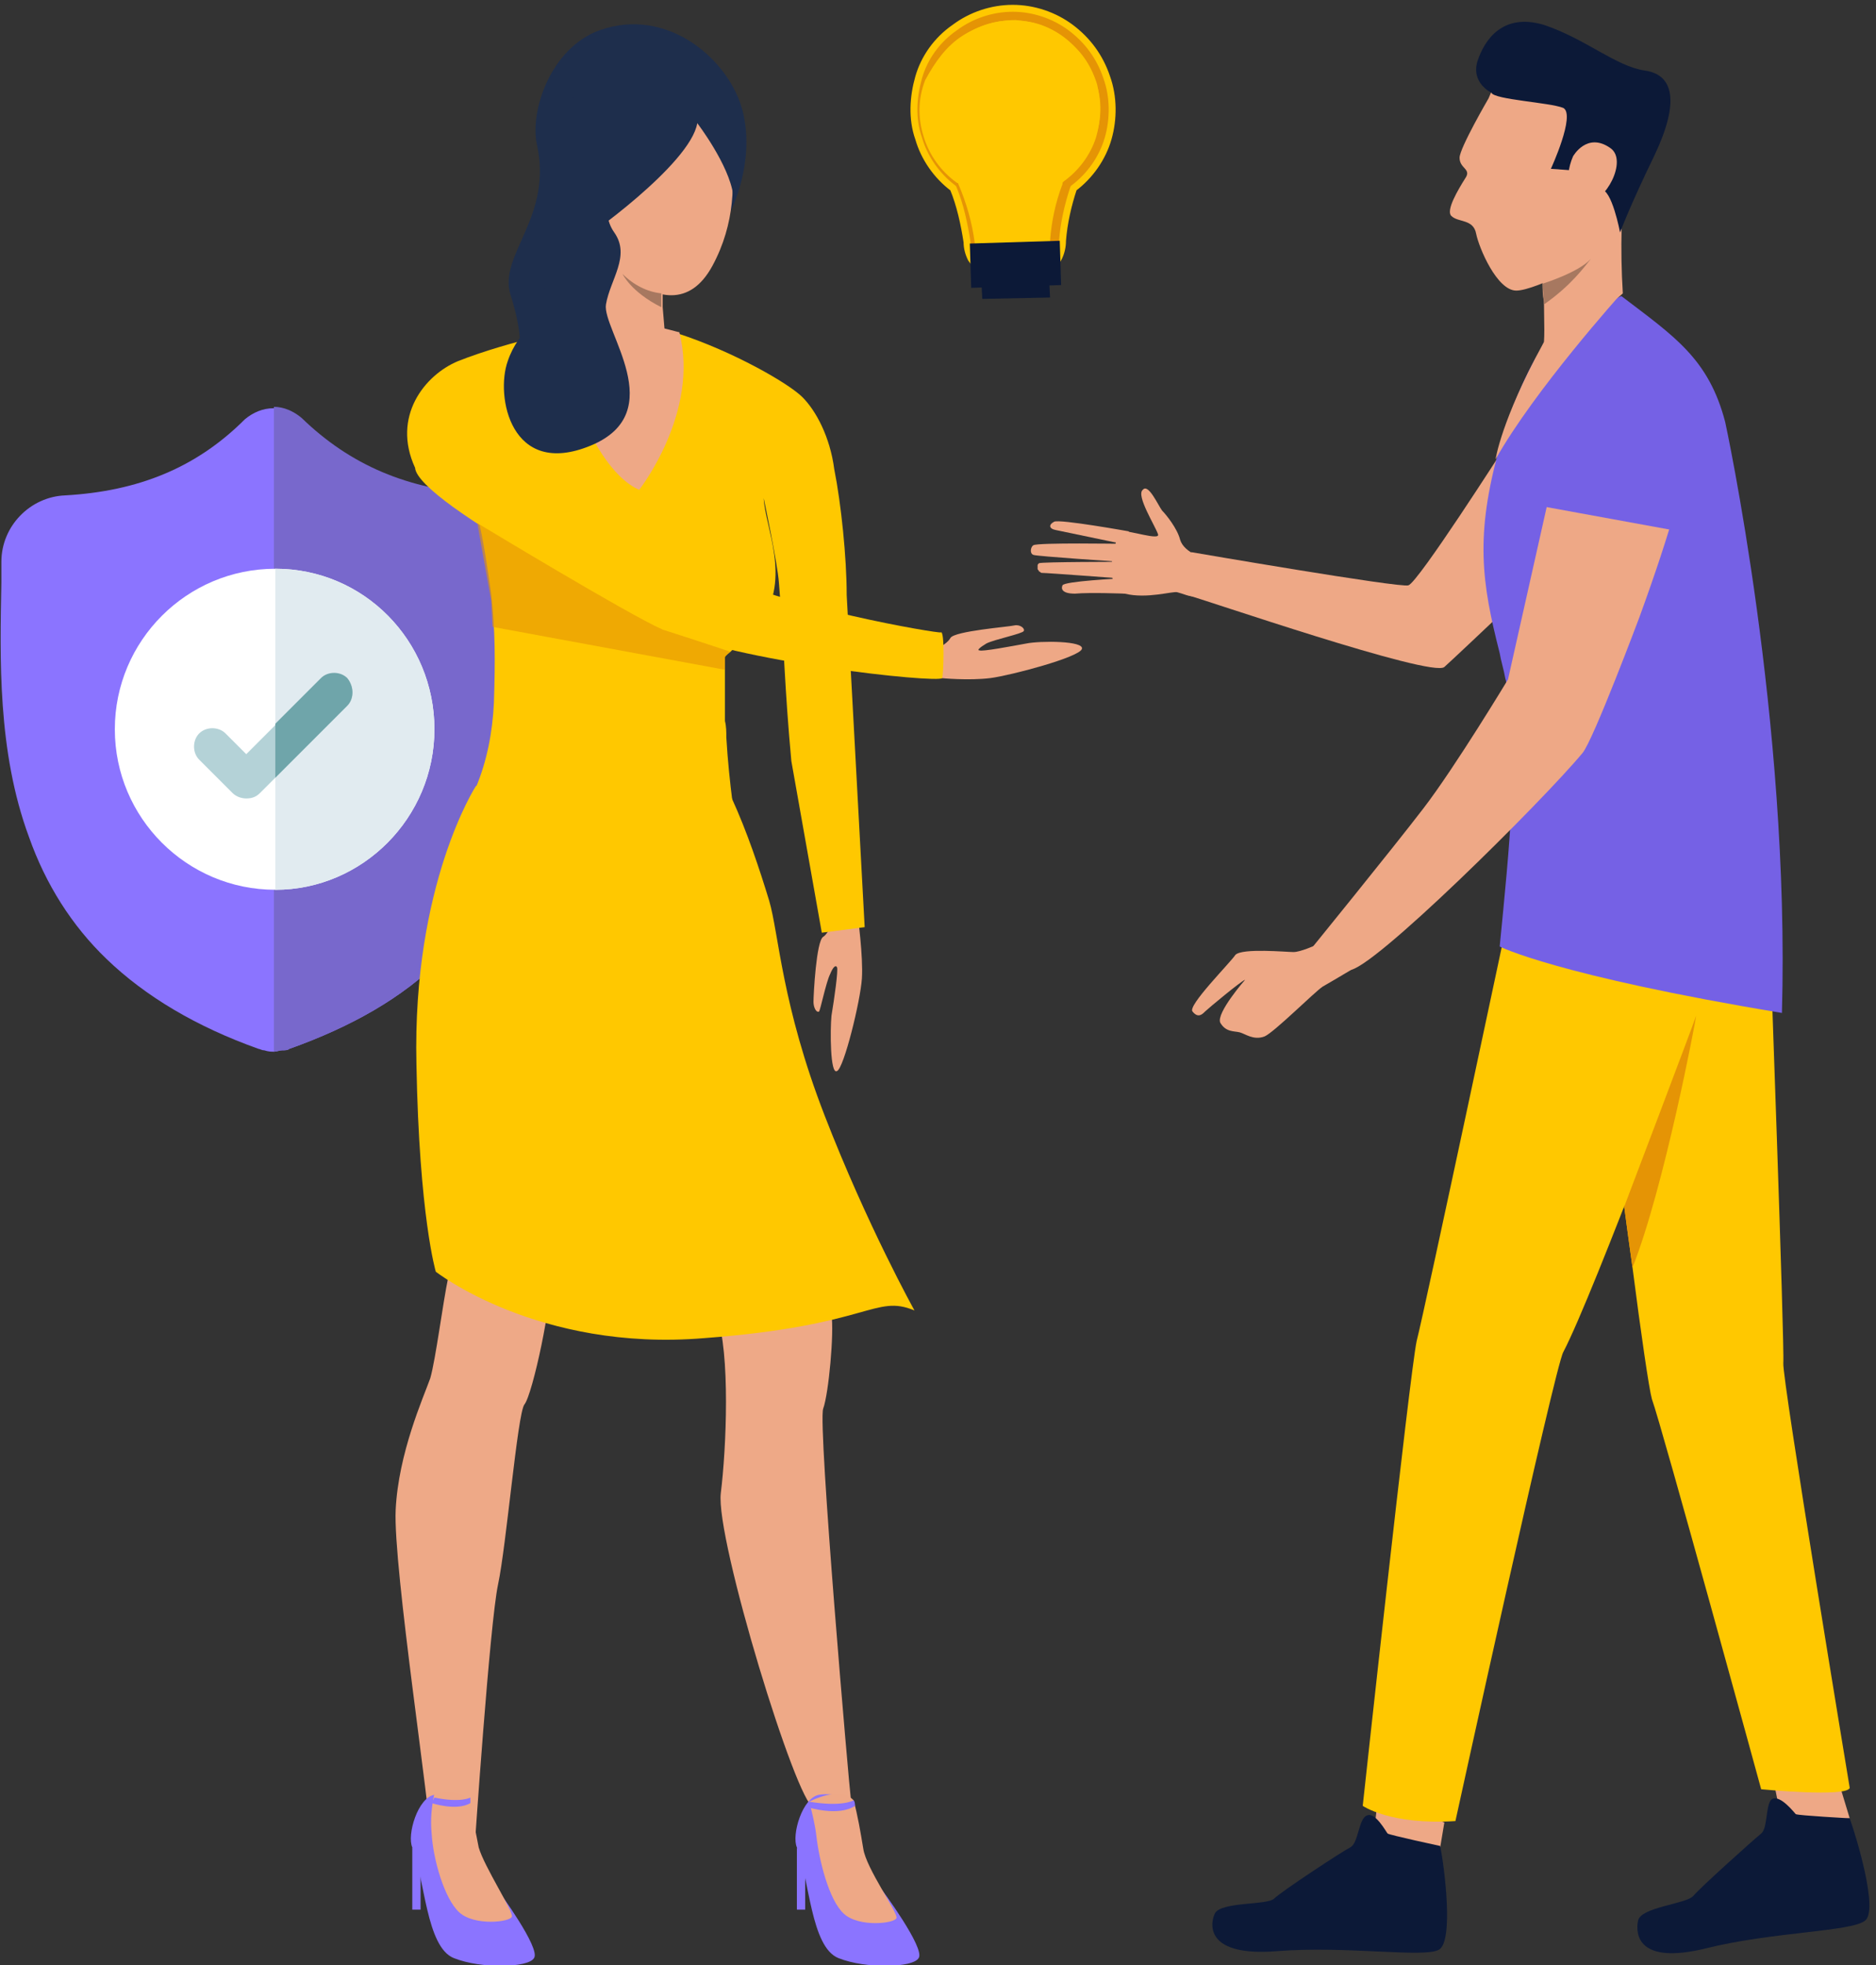 <?xml version="1.0" encoding="utf-8"?>
<!-- Generator: Adobe Illustrator 24.1.2, SVG Export Plug-In . SVG Version: 6.00 Build 0)  -->
<svg version="1.1" id="Capa_1" xmlns="http://www.w3.org/2000/svg" xmlns:xlink="http://www.w3.org/1999/xlink" x="0px" y="0px"
	 viewBox="0 0 135.6 142" style="enable-background:new 0 0 135.6 142;" xml:space="preserve">
<rect x="0" y="0" width="135.6" height="142" fill="#333333" stroke="none"/>
<style type="text/css">
	.st0{fill:#8B74FF;}
	.st1{fill:#7868CC;}
	.st2{fill:#FFFFFF;}
	.st3{fill:#E1EBF0;}
	.st4{fill:#B4D2D7;}
	.st5{fill:#6FA5AA;}
	.st6{clip-path:url(#SVGID_2_);}
	.st7{fill:#E59405;stroke:#FFC800;stroke-width:0.5;stroke-linejoin:round;}
	.st8{fill:#FFC800;}
	.st9{fill:#0C1937;}
	.st10{fill:#EEA886;}
	.st11{fill:#7561E5;}
	.st12{fill:#A77860;}
	.st13{fill:#E59405;}
	.st14{fill:#EEA987;}
	.st15{fill:#1E2E4C;}
	.st16{opacity:0.6;fill:#E59405;enable-background:new    ;}
</style>
<g>
	<path class="st0" d="M37.5,60.5c-1.2,3.4-3.1,6.3-5.6,8.8c-2.8,2.8-6.5,4.9-11,6.5c-0.1,0.1-0.3,0.1-0.5,0.1
		c-0.2,0-0.4,0.1-0.6,0.1h0c-0.2,0-0.4,0-0.7-0.1c-0.2,0-0.3-0.1-0.4-0.1c-4.5-1.6-8.2-3.8-11-6.5c-2.5-2.4-4.4-5.4-5.6-8.8
		c-2.3-6.2-2.1-13-2-18.4l0-0.1c0-0.5,0-0.9,0-1.4c0-2.6,2.1-4.7,4.6-4.8c5.3-0.3,9.5-2,13-5.5l0,0c0.6-0.5,1.3-0.8,2.1-0.8
		c0.7,0,1.4,0.3,2,0.8l0,0c3.5,3.4,7.7,5.2,13,5.5c2.6,0.1,4.6,2.3,4.6,4.8c0,0.5,0,1,0,1.4l0,0C39.7,47.5,39.8,54.3,37.5,60.5z"/>
	<path class="st1" d="M37.5,60.5c-1.2,3.4-3.1,6.3-5.6,8.8c-2.8,2.8-6.5,4.9-11,6.5c-0.1,0.1-0.3,0.1-0.5,0.1
		c-0.2,0-0.4,0.1-0.6,0.1V29.4c0.7,0,1.4,0.3,2,0.8l0,0c3.5,3.4,7.7,5.2,13,5.5c2.6,0.1,4.6,2.3,4.6,4.8c0,0.5,0,1,0,1.4l0,0
		C39.7,47.5,39.8,54.3,37.5,60.5z"/>
	<path class="st2" d="M31.4,52.7c0,6.4-5.2,11.6-11.5,11.6h0c-6.4,0-11.6-5.2-11.6-11.6c0-6.4,5.2-11.6,11.6-11.6h0
		C26.3,41.1,31.4,46.3,31.4,52.7z"/>
	<path class="st3" d="M31.4,52.7c0,6.4-5.2,11.6-11.5,11.6V41.1C26.3,41.1,31.4,46.3,31.4,52.7z"/>
	<path class="st4" d="M25.1,51l-5.2,5.2l-1.1,1.1c-0.3,0.3-0.6,0.4-1,0.4c-0.3,0-0.7-0.1-1-0.4l-2.4-2.4c-0.5-0.5-0.5-1.4,0-1.9
		c0.5-0.5,1.4-0.5,1.9,0l1.5,1.5l5.4-5.4c0.5-0.5,1.4-0.5,1.9,0C25.6,49.6,25.6,50.5,25.1,51z"/>
	<path class="st5" d="M25.1,51l-5.2,5.2v-3.9l3.3-3.3c0.5-0.5,1.4-0.5,1.9,0C25.6,49.6,25.6,50.5,25.1,51z"/>
</g>
<g>
	<defs>
		<rect id="SVGID_1_" x="28.6" width="107" height="142"/>
	</defs>
	<clipPath id="SVGID_2_">
		<use xlink:href="#SVGID_1_"  style="overflow:visible;"/>
	</clipPath>
	<g class="st6">
		<path class="st7" d="M71,19.6c-0.3-0.3-0.6-0.6-0.8-0.9c-0.2-0.4-0.3-0.8-0.3-1.2c-0.2-1.3-0.5-2.7-1-3.9
			c-1.2-0.9-2.1-2.2-2.5-3.6c-0.5-1.4-0.4-3,0-4.4C66.8,4.2,67.7,2.9,69,2c1.2-0.9,2.7-1.4,4.2-1.4c1.5,0,3,0.5,4.2,1.4
			c1.2,0.9,2.1,2.1,2.6,3.6c0.5,1.4,0.5,3,0.1,4.4c-0.4,1.4-1.3,2.7-2.5,3.6c-0.4,1.2-0.7,2.5-0.8,3.8c0,1.7-1.5,3-3.4,3.1
			c0,0,0,0,0,0l0-0.2c-0.1,0-0.2,0-0.3,0L71,19.6z M71,19.6c0.6,0.5,1.4,0.8,2.1,0.8L71,19.6z M69.7,2.8c1.1-0.7,2.4-1.1,3.7-1.1
			c0,0,0,0,0,0c1.3,0.1,2.5,0.5,3.5,1.3c1,0.8,1.7,1.9,2.1,3.1c0.4,1.2,0.4,2.5-0.1,3.8c-0.4,1.2-1.2,2.3-2.2,3l-0.1,0.1
			c0,0-0.1,0.1-0.1,0.1l0,0.1c-0.5,1.4-0.8,2.8-0.9,4.2c0,0,0,0,0,0v0h0l0,0c0,1.1-1,2-2.4,2.1l0,0c-0.6,0-1.3-0.2-1.8-0.6l0,0
			c-0.2-0.2-0.4-0.4-0.5-0.6c-0.1-0.2-0.2-0.5-0.2-0.8h0l0,0l0,0h0l0,0c-0.2-1.5-0.6-2.9-1.2-4.3l0-0.1c0,0,0-0.1-0.1-0.1l-0.1,0
			c0,0,0,0,0,0c-1.1-0.8-1.9-1.9-2.3-3.2c-0.4-1.3-0.4-2.6,0.1-3.9C67.8,4.6,68.6,3.5,69.7,2.8z"/>
		<path class="st8" d="M73.5,1.5c-1.4-0.1-2.7,0.3-3.9,1.1s-2,1.9-2.4,3.2c-0.5,1.3-0.5,2.7-0.1,4c0.4,1.3,1.2,2.5,2.3,3.3l0.1,0
			l0,0.1c0.6,1.4,1,2.8,1.1,4.3l0,0c0,0.3,0.1,0.6,0.2,0.9c0.1,0.3,0.3,0.5,0.6,0.7c0.5,0.4,1.2,0.6,1.9,0.6c1.5,0,2.6-1.1,2.6-2.3
			v0c0.1-1.4,0.4-2.8,0.9-4.1l0-0.1l0.1-0.1c1.1-0.8,1.9-1.9,2.3-3.1c0.4-1.3,0.4-2.6,0.1-3.9c-0.4-1.3-1.1-2.4-2.2-3.2
			C76.1,2,74.8,1.5,73.5,1.5L73.5,1.5z"/>
		<path class="st9" d="M75.8,19.5l-4.9,0.1l0.1,2l4.9-0.1L75.8,19.5z"/>
		<path class="st9" d="M76.6,17.4l-6.5,0.2l0.1,3.2l6.5-0.2L76.6,17.4z"/>
		<path class="st10" d="M133.7,131.4l-1-3.3l-4.5,0.6l0.6,3L133.7,131.4z"/>
		<path class="st10" d="M104.4,131.7l-0.3,1.8l-4.8-0.9l0.3-2.7L104.4,131.7z"/>
		<path class="st8" d="M115.8,74.2c0,0,0.8,6.4,1.6,13c0.2,1.5,0.4,3,0.6,4.4c0.6,4.7,1.2,8.8,1.4,9.5c0.7,1.9,7.9,28.2,7.9,28.2
			s6.2,0.6,6.4-0.1c0,0-4.9-29.6-4.8-30.7c0.1-1.1-1-31.5-1-31.5S116.2,72.4,115.8,74.2z"/>
		<path class="st8" d="M109.3,64.9c0,0-6.3,29.7-6.9,32c-0.5,2.3-3.9,33.6-3.9,33.6s2,1.4,6.7,1.1c0,0,7.2-32.9,7.8-33.9
			c2.2-4.2,10-25.2,11-28.1c1.1-2.9,4.1-5.9,4.1-5.9S120.3,59.1,109.3,64.9z"/>
		<path class="st10" d="M81.6,38.4c0,0-5-0.9-5.4-0.7c-0.4,0.2-0.4,0.5,0.1,0.6c0.5,0.1,4.8,1,4.8,1s-6.1-0.1-6.4,0.1
			c-0.2,0.1-0.3,0.6,0,0.7c0.2,0.1,6.3,0.5,6.3,0.5s-5.7,0-5.9,0.1c-0.1,0.1-0.1,0.1-0.1,0.2c0,0.1,0,0.2,0,0.2
			c0,0.1,0.1,0.1,0.1,0.2c0.1,0,0.1,0.1,0.2,0.1c0.4,0,5.7,0.4,5.7,0.4s-4.1,0.2-4.2,0.5c-0.1,0.2-0.1,0.6,0.9,0.6
			c1.1-0.1,3.6,0,3.6,0L81.6,38.4z"/>
		<path class="st10" d="M87.2,40.4c0,0-1.6-0.4-1.9-1.4c-0.2-0.8-1-1.8-1.3-2.1c-0.3-0.4-1-2-1.4-1.5c-0.5,0.4,0.9,2.6,1.1,3.2
			c0.2,0.5-2.1-0.3-2.6-0.2c-0.5,0.2-1.5,4.1,0.2,4.5c1.6,0.4,3.5-0.2,3.8-0.1c0.4,0.1,0.8,0.3,1.2,0.3L87.2,40.4z"/>
		<path class="st10" d="M108.7,32.4c0,0-6.2,9.7-6.9,9.9c-0.6,0.2-15.7-2.4-15.7-2.4s-0.9,2.9-0.3,3.1c0.9,0.2,17.7,6,18.6,5.2
			c0.9-0.8,8.8-8.3,8.8-8.3S112.1,31.7,108.7,32.4z"/>
		<path class="st10" d="M111.4,19.7c0,0,0,0.3,0.1,0.8c0,0.4,0,0.8,0.1,1.3c0,1.3,0.1,2.9-0.1,3.6c-0.3,1.4,5.8-4.2,5.8-4.2
			c-0.2-3.2-0.1-6.3,0.2-9.5C117.9,6.8,111.4,19.7,111.4,19.7z"/>
		<path class="st11" d="M108.4,47.2c0.1,0.6,0.3,1.2,0.4,1.8c0.1,0.3,0.1,0.6,0.2,0.9c0.8,4.4,0.1,11.4-0.6,18.5
			c0,0,4.1,2.1,20.4,4.8c0.6-21.1-4.1-42.7-4.1-42.7c-1.2-4.6-3.7-6.2-7.5-9.1c0,0-0.4,0-5.6,3.6c-0.4,0.3-2.2,3.6-3.2,7.3
			C106.6,38.7,107.1,42.1,108.4,47.2z"/>
		<path class="st12" d="M111.5,20.5c0,0.4,0.1,1.1,0.1,1.5c2-1.4,2.9-2.7,3.4-3.3C114.1,19.7,111.5,20.5,111.5,20.5z"/>
		<path class="st10" d="M113.4,29.5c0,0,1.5-5.1,6.8-2.8c2.9,1.2,3,5-1.7,17.9c0,0-3.3,8.8-4.1,9.8c-2.9,3.5-15.4,15.9-16.9,15.7
			l-3-1.2c0,0,6.1-7.5,8.4-10.5c2.3-3,6.1-9.3,6.1-9.3L113.4,29.5z"/>
		<path class="st13" d="M117.4,87.2c0.2,1.5,0.4,3,0.6,4.4v0c2.3-5.8,4.6-18,4.6-18.2C122.3,74.3,117.4,87.2,117.4,87.2z"/>
		<path class="st10" d="M117.2,21.2c0,0-6.3,7-9.1,12c0,0,0.4-2.8,3.4-8.3C111.5,24.8,113.9,21.2,117.2,21.2z"/>
		<path class="st10" d="M107.6,7.1c0,0-2.1,3.6-2.1,4.3c0,0.8,0.9,0.8,0.4,1.5c-0.5,0.8-1.4,2.3-1,2.7c0.5,0.5,1.6,0.2,1.8,1.3
			c0.2,1,1.5,4.1,2.9,4.1c1.4,0,6.3-2.5,6.6-3.5c0.3-1,2.2-6.6,2.8-7.7c0.6-1.1-9.7-6.3-10.6-4.6L107.6,7.1z"/>
		<path class="st9" d="M107.8,6.7c0,0-1.5-0.7-1-2.3c0.5-1.5,1.8-3.5,4.8-2.6c3,1,5.2,3,7.3,3.3c2.1,0.3,2.5,2.3,0.7,6.1
			c-1.8,3.7-2.5,5.6-2.5,5.6s-0.6-3.2-1.4-3.1c-0.8,0.1-2-2-2-2l-0.2,0.6l-1.4-0.1c0,0,1.8-3.9,0.9-4.4C112,7.4,108,7.2,107.8,6.7z"
			/>
		<path class="st10" d="M113.7,11.3c0,0,1-1.8,2.7-0.6c1.3,0.9-0.4,4-1.7,3.9C113.4,14.6,113,12.9,113.7,11.3z"/>
		<path class="st11" d="M121.4,38.4L111,36.5c0,0,0.6-11.9,6.8-11.4C123.9,25.6,123,31.3,121.4,38.4z"/>
		<path class="st10" d="M95.1,68.3c0,0-1.1,0.5-1.6,0.5c-0.5,0-3.7-0.3-4.2,0.2c-0.4,0.6-3.5,3.7-3.1,4.1c0.4,0.5,0.7,0.2,0.9,0
			c0.2-0.2,2.6-2.2,2.9-2.3c0,0-2.1,2.4-1.8,3.1c0.4,0.7,1,0.6,1.4,0.7c0.4,0.1,1,0.6,1.8,0.3c0.7-0.3,3.6-3.2,4.2-3.6
			c0.7-0.4,3.6-2.1,3.6-2.2S95.1,68.3,95.1,68.3z"/>
		<path class="st9" d="M104.1,133.4c0,0-3.7-0.8-3.8-0.9c-0.1-0.1-0.9-1.6-1.5-1.3c-0.6,0.2-0.6,2-1.2,2.3c-0.6,0.3-5,3.2-5.5,3.7
			c-0.5,0.5-3.9,0.2-4.3,1.1c-0.4,0.9-0.5,3.1,4.5,2.7c5-0.4,10.6,0.5,11.7-0.1S104.4,134.9,104.1,133.4z"/>
		<path class="st9" d="M133.7,131.4c0,0-3.7-0.2-3.9-0.3c-0.1-0.1-1.1-1.4-1.7-1.1c-0.5,0.3-0.3,2.1-0.8,2.5
			c-0.5,0.4-4.4,3.9-4.9,4.5c-0.5,0.6-3.8,0.8-4,1.8c-0.2,1,0,3.2,4.9,2c4.8-1.2,10.5-1.2,11.5-2
			C135.8,138.1,134.2,132.8,133.7,131.4z"/>
		<path class="st14" d="M38.1,57.5c0,0-3.2,4-4.3,6.7c-1.1,2.7-3,8.5-2.7,13.1c0.2,4.5,1.7,13.1,1.3,15c-0.4,1.9-0.9,5.9-1.3,7.3
			c-0.5,1.4-2.3,5.4-2.5,9.5c-0.2,4.1,2.6,22.2,2.5,23.8c-0.1,1.7,3.2,0.7,3.2,0.7s1.1-16.3,1.7-19.1c0.6-2.8,1.4-12.3,1.9-13
			c0.6-0.7,2.1-7.8,1.8-8.9c-0.2-1.1,6.1-17.9,6.4-21.3c0.4-3.4,5.4-13.8,5.4-13.8C45.8,55.6,43.9,55.6,38.1,57.5z"/>
		<path class="st14" d="M51.9,57.2c0.1,0.8-1,2.7,0.3,2.7c-1.3,1.5,5.8,16.4,6.2,22.5c0.4,6.1,1.5,11.3,1.7,12.6
			c0.2,1.3-0.2,5.7-0.6,6.8c-0.4,1.1,1.9,27.6,2,28.2c0.2,0.6-1.5,0.8-2.7,0.6c-1.2-0.2-7.1-19.4-6.7-22.7
			c0.4-3.2,0.7-10.1-0.3-12.9c-1.1-2.8-10.5-23.1-10.6-24.3C41.3,69.4,36,47.7,51.9,57.2z"/>
		<path class="st0" d="M63.7,136.5c0,0,3.2,4.3,2.7,5c-0.4,0.7-3.8,0.8-5.8,0c-2-0.8-2.1-5.8-3-8c-0.4-0.9,0.4-3.6,1.6-3.8
			c1.2-0.2,2.4,0.4,2.4,0.4S60.5,133.1,63.7,136.5z"/>
		<path class="st10" d="M61.7,130.1c0.3,1.1,0.5,2.3,0.7,3.5c0.2,1.4,2.5,4.6,2.4,5c-0.1,0.4-2.7,0.7-3.8-0.3c-1.1-1-1.8-3.9-2-5.7
			c-0.1-0.8-0.3-1.6-0.5-2.4C58.5,130.2,60.7,129,61.7,130.1z"/>
		<path class="st0" d="M57.6,133.5v4.5h0.6v-3.5L57.6,133.5z"/>
		<path class="st0" d="M36,136.6c0,0,3.1,4.2,2.6,4.9c-0.4,0.7-3.8,0.8-5.8,0c-2-0.8-2.1-5.8-3-8c-0.4-0.9,0.4-3.6,1.6-3.8
			c1.2-0.2,2.5,0.4,2.5,0.4S32.8,133.2,36,136.6z"/>
		<path class="st10" d="M34,130.1c0.1,1.1,0.4,2.3,0.6,3.4c0.4,1.4,2.5,4.6,2.4,5c-0.1,0.4-2.7,0.7-3.8-0.3c-1.1-1-1.9-3.9-2-5.7
			c-0.1-1,0-2,0.2-2.9C31.4,129.7,32.9,129.1,34,130.1z"/>
		<path class="st0" d="M29.8,133.5v4.5h0.6v-3.5L29.8,133.5z"/>
		<path class="st0" d="M34,129.9c0,0-0.7,0.4-2.6,0l-0.2,0.4c0,0,1.8,0.6,2.8,0c0-0.1,0-0.1,0-0.2S34,130,34,129.9z"/>
		<path class="st0" d="M61.7,130.1c0,0-0.8,0.5-3.2,0.1l-0.1,0.4c0,0,2.2,0.7,3.4-0.1C61.8,130.4,61.8,130.2,61.7,130.1z"/>
		<path class="st10" d="M66.7,47.4c0,0,1.7-0.7,2-1.3c0.3-0.5,4.2-0.8,4.6-0.9c0.4-0.1,0.8,0.2,0.7,0.4c-0.1,0.2-2.1,0.6-2.7,0.9
			c-0.5,0.3-0.7,0.5-0.5,0.5c0.2,0.1,2.3-0.3,3.4-0.5c1-0.2,4.2-0.2,4,0.4c-0.2,0.6-5.1,1.9-6.6,2.1c-1.6,0.2-3.6,0-3.6,0L66.7,47.4
			z"/>
		<path class="st15" d="M52.8,15.3c0,0,1.8-3.5,0.9-7.2c-0.9-3.7-5.4-7.7-10.4-5.9c-3.5,1.3-5,5.8-4.5,8.2c1.2,5.3-2.8,8-1.9,10.9
			c0.8,2.5,0.9,4.4,0.3,4.9c-0.6,0.5-2.6,2.3-2.4,4.4c0.2,2.1,9.8-6.2,9.8-6.2S49.9,14,52.8,15.3z"/>
		<path class="st8" d="M52.9,57.7l-18.5-0.9c0,0-4.6,7.1-4.3,20.1c0.2,11,1.4,15,1.4,15s7.4,5.8,19.4,4.8c12-0.9,12.3-3.2,15.2-2
			c0,0-3.4-6.1-6.5-14.1c-3.1-8-3.3-13.1-4-15.5C54.9,62.8,54,60.1,52.9,57.7z"/>
		<path class="st10" d="M60.6,65.7c0,0-0.6,1.7-1.1,2c-0.5,0.3-0.7,4.2-0.7,4.7c0,0.4,0.2,0.8,0.4,0.7c0.1-0.1,0.5-2.1,0.8-2.7
			c0.2-0.5,0.4-0.7,0.5-0.5s-0.2,2.3-0.4,3.5c-0.1,1-0.1,4.3,0.4,4c0.5-0.2,1.7-5.1,1.8-6.7c0.1-1.6-0.3-4.5-0.3-4.5L60.6,65.7z"/>
		<path class="st8" d="M34.6,37.7c0,0,0.3,0.9,0.9,5.2c0.3,2.7,0.3,4.8,0.2,7.9c-0.1,2.1-0.5,4.2-1.3,6.1l18.9,3.4
			c-0.1-0.5-0.6-3.6-0.8-7c0-0.4,0-0.8-0.1-1.2c0-1.1,0-3.3,0-4.6c0-0.1,0.4-0.4,0.4-0.4c1.3-1.3,1.7-1.6,2.2-2.2
			c2.2-3.1,0.3-6.8,0.2-8.9c0,0,1,4.7,1.1,6.1c0.4,4.9,0.4,7.5,0.9,12.9l2.2,12.4l3.1-0.4l-1.3-24c0-2.7-0.4-6.6-0.9-9.1
			C60,31.6,59,29.7,58,28.7c-1-1-5-3.3-9-4.6c-2.4-0.8-4.9-0.9-7.3-0.4c0,0-4.8,0.9-8.6,2.4c-2.4,1-4.8,4-3.1,7.7"/>
		<path class="st8" d="M30,33.8c0.2,2.6,17.1,11.2,18,11.6c4.9,2.4,19.8,4,20.1,3.6c0.1-0.2,0.2-3.5-0.1-3.3
			c-0.1,0.1-11.5-1.8-16.6-4.5c-3.2-1.7-9.8-5.6-9.8-5.6"/>
		<path class="st10" d="M40,24c0,0,2.2,9.6,6.2,11.4c0,0,4.4-5.6,2.9-11.4C49.1,24.1,44.4,22.3,40,24z"/>
		<path class="st10" d="M45.6,26.9c3.2-0.6,2.5-2.4,2.5-2.4s-0.1-1-0.2-2.3c0-0.3,0-0.7,0-1c0-0.5,0-1,0.1-1.6
			c0.3-2.1-5.8-0.9-5.8-0.9s0.3,4.3-0.5,5.6C40.8,25.8,42.4,27.5,45.6,26.9z"/>
		<path class="st10" d="M51.5,6.7c0,0,3.3,6.4,0,12.5c-3.3,6.1-9.8-2.7-10.2-3.7c-0.4-1-2.7-6.8,1.8-8.6C47.5,5.2,50.5,4.9,51.5,6.7
			z"/>
		<path class="st15" d="M50.4,8.9c0,0,2.3,3,2.6,5.2c0.5-2.9-0.1-5.8-1.7-8.3c-2.6-4.1-9.2-0.2-10,1.4c-0.9,1.6-3.5,3,0.9,10
			C42.1,17.4,49.9,11.9,50.4,8.9z"/>
		<path class="st12" d="M45,19.8c0,0,0.6,1.3,2.8,2.4c0-0.3,0-0.7,0-1C46.8,21.1,45.8,20.6,45,19.8z"/>
		<path class="st15" d="M44.5,13.1c0,0-1.3,2-0.1,3.7c1.2,1.7-0.3,3.4-0.6,5.2c-0.3,1.8,4.7,7.8-1.1,10.2c-5.8,2.4-6.9-3.6-6-6.1
			c0.8-2.4,2.6-2.8,2.7-6C39.7,17,40.7,12.1,44.5,13.1z"/>
		<path class="st16" d="M35.5,43.4l0.1,1.9l16.8,3.1c0-0.4,0-0.8,0-0.9c0-0.1,0.4-0.4,0.4-0.4s-2.7-0.9-4.9-1.6
			c-2.5-1.1-13.4-7.7-13.4-7.7L35.5,43.4z"/>
	</g>
</g>
</svg>
